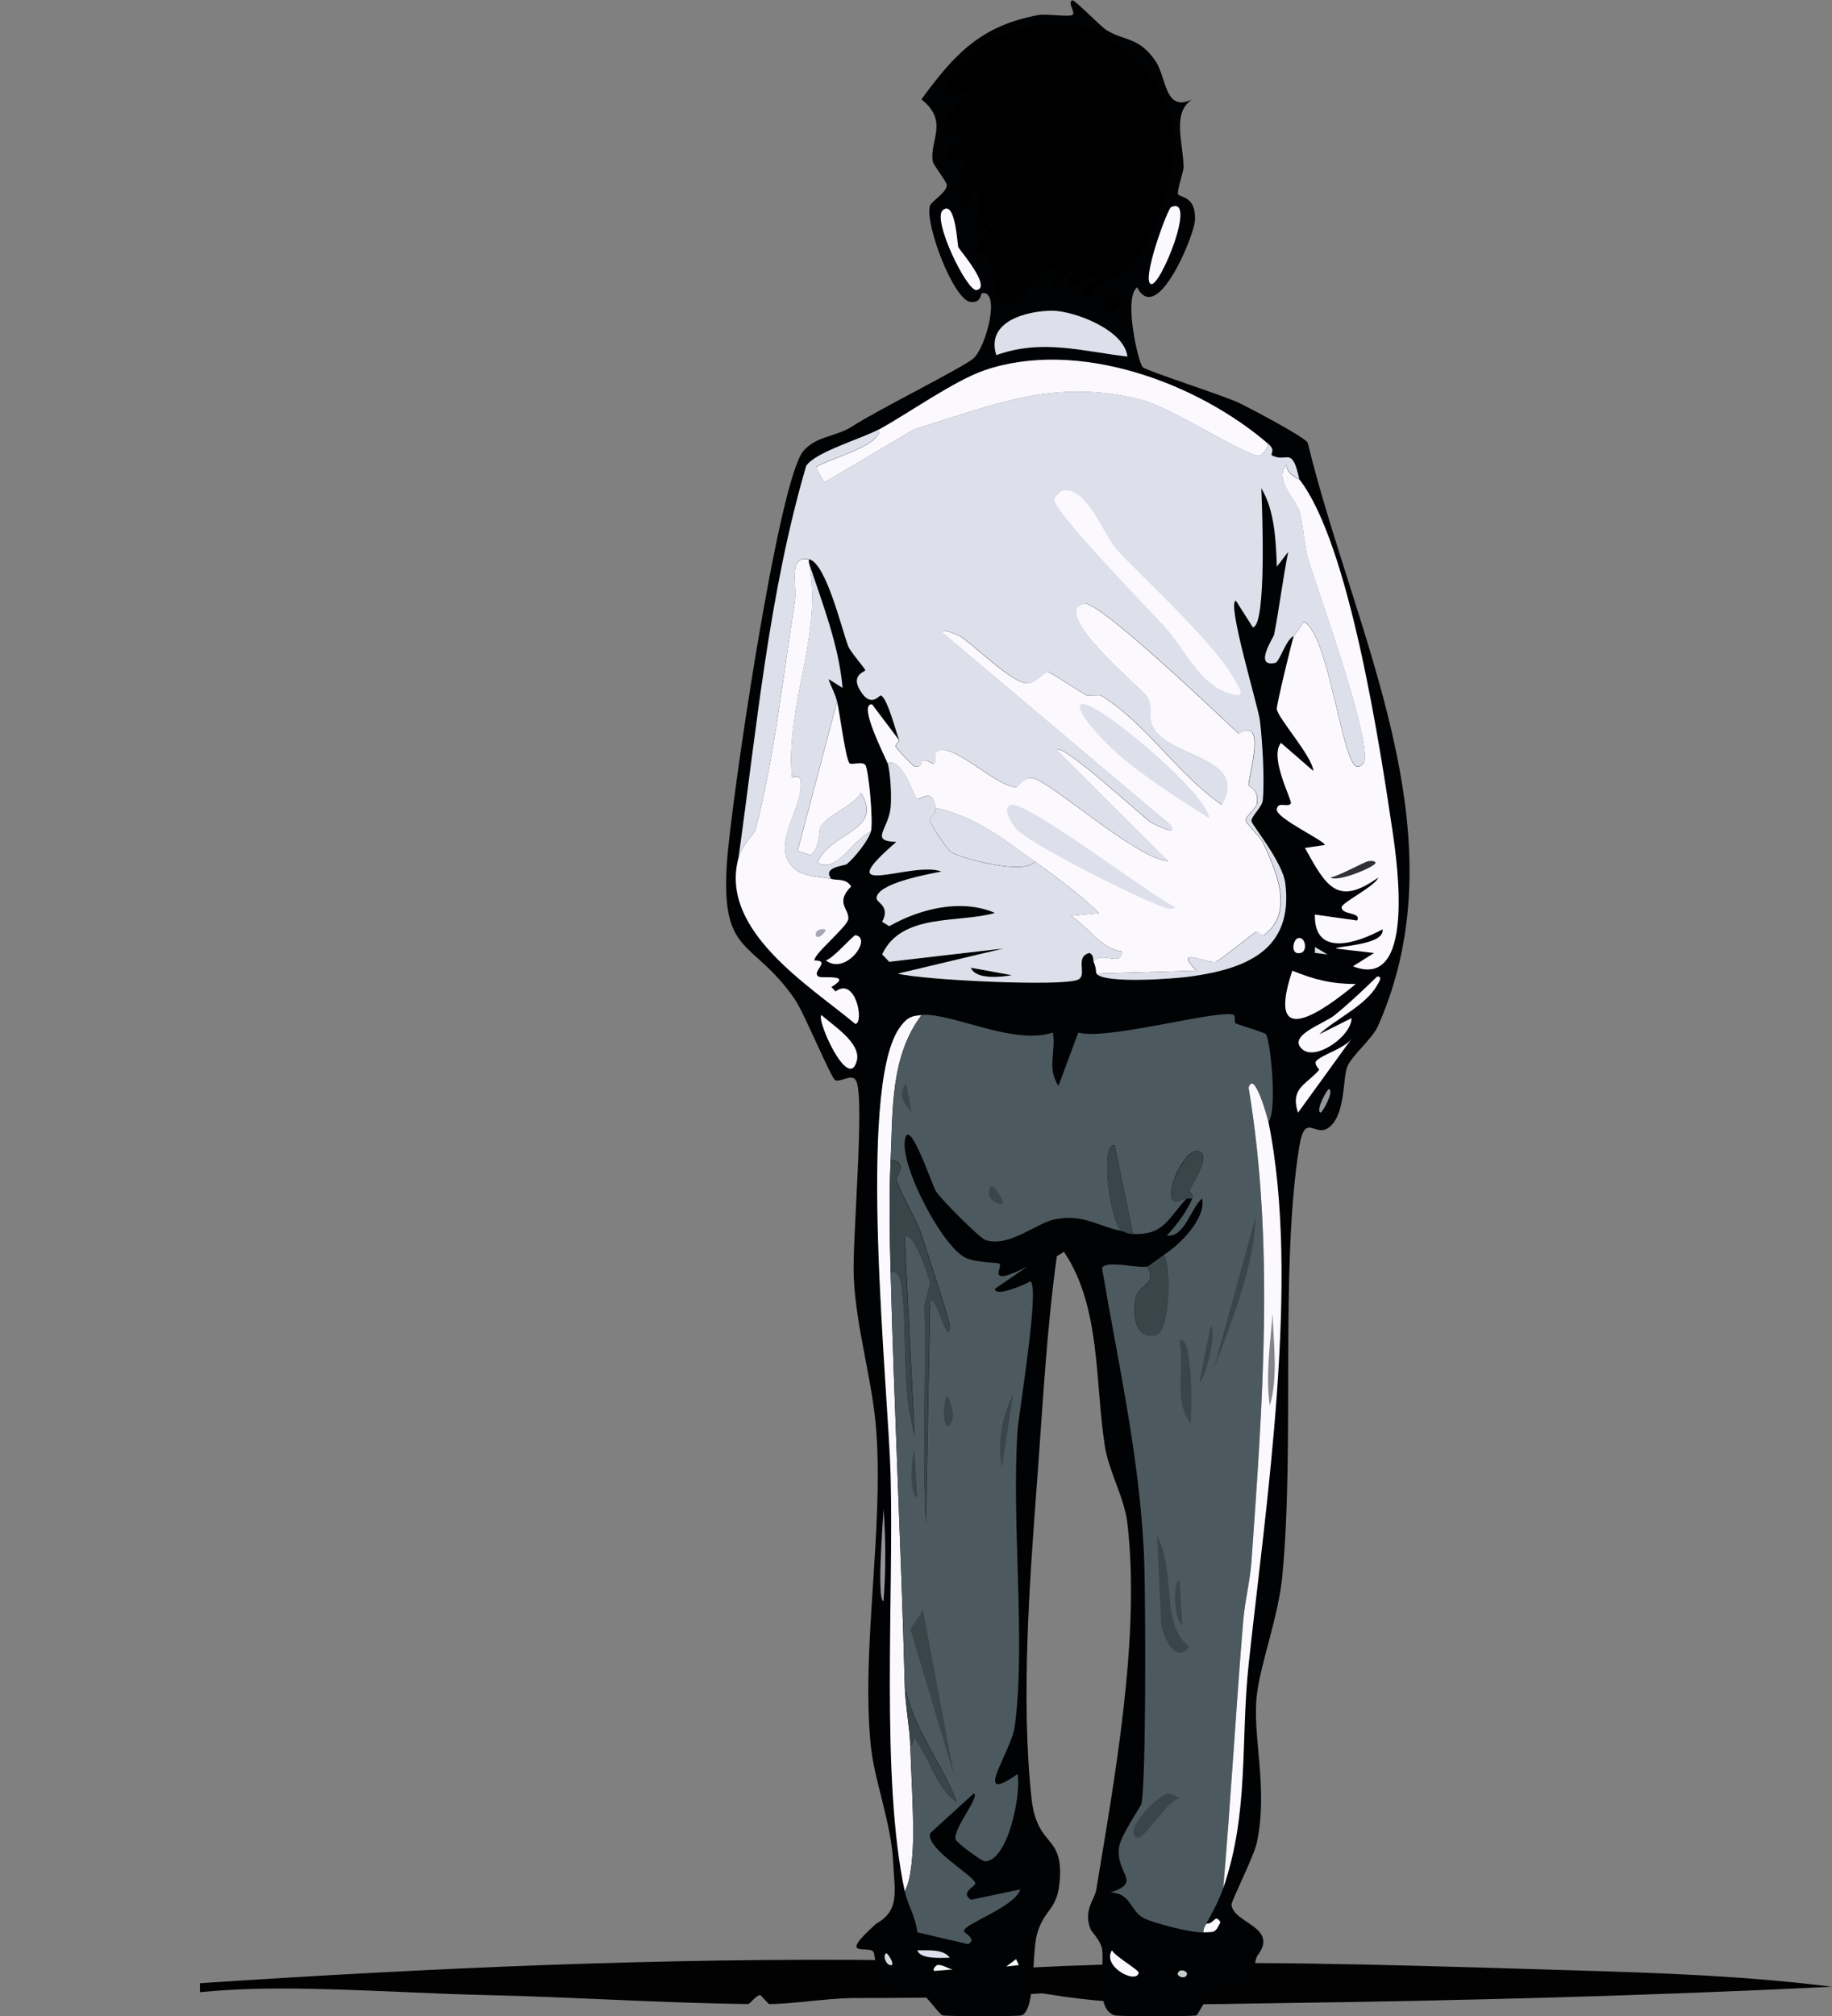 <?xml version="1.0" encoding="UTF-8"?>
<svg id="Layer_2" data-name="Layer 2" xmlns="http://www.w3.org/2000/svg" viewBox="0 0 212.16 233.41"><rect x="0" y="0" width="212.16" height="233.41" fill="#808080" stroke="none"/>
  <defs>
    <style>
      .cls-1 {
        fill: none;
      }

      .cls-2 {
        fill: #fbf9fe;
      }

      .cls-3 {
        fill: #949699;
      }

      .cls-4 {
        fill: #020203;
      }

      .cls-5 {
        fill: #323038;
      }

      .cls-6 {
        fill: #c4ceca;
      }

      .cls-7 {
        fill: #d6d9d9;
      }

      .cls-8 {
        fill: #f3f8f5;
      }

      .cls-9 {
        fill: #a7a4b6;
      }

      .cls-10 {
        fill: #4c5a5f;
      }

      .cls-11 {
        fill: #83858c;
      }

      .cls-12 {
        fill: #3a4549;
      }

      .cls-13 {
        fill: #010203;
      }

      .cls-14 {
        fill: #dddfea;
      }
    </style>
  </defs>
  <g id="Layer_1-2" data-name="Layer 1">
    <g>
      <g>
        <path class="cls-4" d="M127.81,229.07c.02.54-1.24.95-3.26,1.26-.38.06-.79.11-1.23.16-.81.1-1.7.19-2.65.26-2.58.2-5.58.33-8.53.41-.46.01-.92.02-1.38.03-5.82.13-11.13.09-12.14.11-3.14.06-6.93.7-9.56.69-.06,0-.96-1.03-1.01-1.03-.53,0-1.15,1.03-1.43,1.03-9.7-.1-20.03-.8-30-1.03-6.31-.14-12.62-.53-18.92-.69-3.83-.1-7.69-.13-11.53.11-1,.06-2.01.14-3.01.24v-1.04c26.9-1.78,53.84-2.98,80.78-2.66,2.05,0,4.11.04,6.17.09.25,0,.49.01.73.01.36.01.72.02,1.07.02,1.57.04,3.13.08,4.69.13h.13c.35.3.31.5.03.66t-.02.01c-.86.43-3.79.34-4.38.59-.08.04-.12.08-.11.12h15.05l.1.1.41.42Z"/>
        <path class="cls-4" d="M212.16,229.99c-21.38,1.05-42.8,1.61-64.17,1.9-8.85.11-17.35.51-26.65-1.04-.22-.04-.44-.07-.67-.1-2.65-.38-5.41-.45-8.08-.93-.29-.29-.37-.85-.26-1.27,0-.04.01-.08.03-.12.05-.14.12-.26.23-.33.19-.13,2.29-.21,4.15-.26h.02c.16-.01.31-.01.46-.01,1.05-.03,1.95-.05,2.29-.07.93-.05,1.86-.09,2.8-.13.77-.04,1.54-.07,2.31-.09.46-.02.92-.04,1.38-.05,2.31-.09,4.63-.14,6.97-.18,16.48-.29,33.36.31,49.59.79,9.85.29,19.8.65,29.6,1.89Z"/>
        <path class="cls-1" d="M30.62,230.51l-30.62,1.38,11.7-2.07c3.82.1,7.64.28,11.46.43,1,.05,2.01.09,3.01.13,1.48.05,2.97.1,4.45.13Z"/>
      </g>
      <g id="Generative_Object" data-name="Generative Object">
        <path class="cls-13" d="M145.58,226.45c-.61,1.46.1,1.94,0,2.23-.48,1.44-3.72,1.05-4.73,1.54-.91.44-2.11,3.02-2.29,3.08-.45.15-9.01.14-9.47,0-2.39-.73-1.13-5.83-1.47-7.71-.17-.95-1.22-1.99-1.31-2.23-.91-2.18.46-3.45.65-4.62,2.07-12.62,5.16-29.3,3.59-42.48-.35-2.93-2.16-5.95-2.61-8.91-1.14-7.4-.45-16.12-4.73-22.44l-.82.51c-1.2,8.65-1.63,17.32-2.29,26.04-.85,11.45-1.89,25.11-.65,36.66.64,5.95,3.78,4.08,3.26,9.76-.29,3.28-1.78,3.08-2.61,6-.63,2.2-.15,8.86-1.8,9.42-.43.15-8.7.13-9.14,0-.4-.12-1.91-2.3-2.29-2.4-1.29-.35-2.57.89-3.92,0s-1.62-4.77-1.8-4.97c-.66-.75-4.25.86.33-3.25,2.78-1.52,2.1-3.87,1.96-7.02-.2-4.63-2.2-9.48-2.61-13.7-1.09-11.18,1.49-24.56.65-36.31-.41-5.76-2.35-11.89-2.61-17.81-.19-4.15,1.26-20.19.33-22.61-.42-1.09-1.71.05-2.45-.17-.49-.15-3.56-7.73-4.73-9.42-4.88-7.05-8.55-4.81-7.84-15.76.43-6.57,5.89-43.99,8.82-47.62,1.44-1.79,3.84-1.69,5.71-2.91,2.93-1.91,12.92-6.85,14.04-7.88,1.48-1.36,3.14-7.87.98-7.54-.19.03-.04,1.14-1.31,1.03-1.98-.18-5.33-9.03-4.73-11.13.15-.53,1.94-1.52,1.96-2.4,0-.38-1.57-2.34-1.63-2.74-.39-2.45,1.9-4.63-1.31-7.19,3.93-5.4,7-8.55,13.55-9.76.88-.16,3.46.24,3.92,0s-.62-1.45,0-1.71c.24-.1,3.28,3.02,3.92,3.43,2.13,1.34,3.76.75,5.71,3.6,1.3,1.89,1.04,5.99,4.24,4.45-2.35,1.54-1.04,4.89-.98,7.88,0,.37-.78,2.73-.65,3.08.15.41,2.14.15,1.96,3.08-.11,1.76-4.39,12.22-6.69,7.71-1.61,1.18.12,8.73.65,9.25.43.42,9.42,3.3,11.1,4.11,1.25.6,7.48,3.86,8,4.62,5.34,22,18,45.22,8.16,67.49-.71,1.61-3.06,3.42-3.59,4.8-.47,1.2-.24,4.78-1.63,6.51-1.9,2.36-3.19-1.8-3.92,2.74-2.24,13.88-.5,34.62-1.96,49.67-.45,4.7-2.49,9.99-2.94,13.7-.58,4.8,1.34,10.71,0,17.13-.34,1.6-2.97,6.8-2.94,7.19.15,2.2,5.63,2.57,2.94,6Z"/>
        <g>
          <g>
            <path class="cls-2" d="M146.89,51.39c-.06.53-.77,1.4-1.14,1.37-1.82-.15-10.25-5.67-13.71-6.51-10.12-2.46-16.66.57-26.12,3.43l-10.45,6.17-.98-1.71c.75-.85,7.62-2.42,7.35-4.45,3.38-1.85,8.73-5.67,12.24-6.85,10.73-3.63,24.53,1.41,32.81,8.56Z"/>
            <path class="cls-14" d="M96.94,81.19l-4.57,17.3,1.47.51c1.11-.7,1.04-3.11,1.14-3.25,1.07-1.57,3.6-2.29,4.73-3.94,2.67,4.39-3.59,4.5-5.06,8.05,2.32,1.29,4.04-2.68,6.2-3.6-.29,1.07-1.92,3.07-2.78,3.77-.27.22-2.88.32-1.8,1.71-.68-.19-3.03-.21-4.08-1.03-3.45-2.66,1.13-7.36.49-10.45-.16-.76-.96-.1-.98-.34-.77-8.44,3.66-16.55,1.96-24.84,1.56,4.75,3.48,9.54,3.92,14.56l-1.63-1.03c.29.9.75,1.63.98,2.57Z"/>
            <path class="cls-2" d="M96.94,81.19c.29,1.17,1.01,6.91,1.47,7.19.29.18,1.42-.26,1.8.17s.95,6.61.65,7.71c-2.16.91-3.88,4.89-6.2,3.6,1.47-3.56,7.74-3.66,5.06-8.05-1.14,1.65-3.66,2.37-4.73,3.94-.1.15-.03,2.55-1.14,3.25l-1.47-.51,4.57-17.3Z"/>
            <path class="cls-14" d="M121.91,35.97c2.44.02,8.3,2.18,8.65,5.31-5.28-.62-9.87-2.07-15.18-.17-1.27-4,3.73-5.16,6.53-5.14Z"/>
            <path class="cls-2" d="M149.66,112.37c2.56,1.04,4.56,1.54,7.35,1.54-3.76,3.12-10.53,7.97-7.35-1.54Z"/>
            <path class="cls-2" d="M159.46,113.06c.78-.11.14.78,0,1.03-1.34,2.35-4.79,3.86-6.69,5.65l3.75-1.88c.01,2.06-4.14,5-5.71,3.6-1.77-1.58,2.48-2.92,3.75-3.94,1.7-1.37,3.32-2.93,4.9-4.45Z"/>
            <path class="cls-2" d="M135.62,23.98c3.04-1.38-1.18,9.08-2.29,8.91-1.26-.2,1.87-8.72,2.29-8.91Z"/>
            <path class="cls-2" d="M109.18,24.33c1.48-1.25,1.69,4.05,1.8,4.28.15.34,3.92,4.66,2.12,4.97-1.12.19-5.18-8.18-3.92-9.25Z"/>
            <path class="cls-2" d="M156.52,120.25l-6.2,8.56c-.97-2.91,1.07-3.29,2.45-4.97.03-.04-.66-.68-.33-1.03.71-.76,3.32-1.46,4.08-2.57Z"/>
            <path class="cls-2" d="M95.14,117.51c1.24,1.14,4.64,3.23,4.08,5.31-.98,3.64-4.78-4.97-4.08-5.31Z"/>
            <path class="cls-2" d="M99.06,108.26c2.05.3-1.12,4.73-3.43,2.91.76-.11,3.21-2.94,3.43-2.91Z"/>
            <path d="M128.77,33.92c1.61-.14.76,2.55-.65,2.06-1.17-.41.41-2.03.65-2.06Z"/>
            <path class="cls-2" d="M150.32,108.6c.86-.22,1.14,1.5.33,1.71-1.28.33-.92-1.56-.33-1.71Z"/>
            <path class="cls-3" d="M153.91,126.07c.6.2-.62,2.52-.98,2.74-.63-.22.79-2.8.98-2.74Z"/>
            <polygon class="cls-14" points="152.28 109.63 153.74 110.49 152.28 110.31 152.28 109.63"/>
            <g>
              <path class="cls-14" d="M146.89,51.39c.97.84.05,1.17.49,1.37,1.75.79,2.24-1.17,3.1,2.74-.07-.09-1.53-.63-1.47-1.71-1.57,1.55,1.11,4.13,1.47,5.31.45,1.5.58,4.17.98,5.48,1.17,3.82,7.35,20.82,6.53,23.64-.07.24-.51.55-.82.51-1.74-.2-3.29-15.49-6.2-16.79-.12.41-1.1,1.62-1.14,1.71-.83.23-1.67,2.98-2.12,3.08-2.6.59-.23-2.93-.16-3.25.61-3.15,1.01-6.43,1.63-9.59l-1.31,1.71c-.11-2.98-.24-6.49-1.8-9.08.09,2.02.65,15.94-.98,16.1l-1.96-3.08c-1.11.13,2.58,12.25,2.78,13.87.29,2.4.56,6.91.33,9.25-.08.77-1.36,1.85-1.31,2.4.04.42,3.61,4.72,3.92,7.19.98,7.85-4.72,9.91-10.94,10.79-2,.28-10.08.87-10.94-.34l11.59-.34c-2.74-2.88,1.1-.81,2.29-1.03.28-.05,4.12-3.12,4.57-3.43.32-.22.67.57.98.34,3.59-2.66,1.36-7.53-.16-10.79-.15-.31-1.94-2.24-1.96-2.4-.06-.6,1.2-1.41,1.31-2.06.26-1.63-.98-1.94-.98-2.06.04-1.32,2.15-8.02-1.14-6-2.18-2.02-16.29-15.54-17.96-15.07-3.99,1.13,6.98,10.1,7.35,10.79.86,1.65.03,2.1.65,3.43,1.77,3.73,11.22,3.46,8,9.08-5.11-3.51-8.75-9.45-14.04-12.68-.07-.04-1.53.05-1.63,0-.68-.34-4.31-2.78-4.57-2.74-.14.02-1.54,1.4-2.29,1.37-1.86-.08-6.2-4.54-7.84-5.48-.1-.05-2.07-.96-2.12-.51l26.61,22.44c.91,1.35-2.05-.2-2.29-.34-.86-.52-10.39-9.38-10.94-8.39l12.9,12.85c-3.54-.15-13.72-9.31-15.67-9.59-1.25-.18-1.53,1.04-1.96,1.03-2.31-.04-7.53-5.44-9.14-4.11-.39.32.07,1.1-.33,1.37-.24.17-.66-.5-1.31-.34-.27.07.15.82-.98.69-.15-.02-2.06-2.08-2.12-2.23-.16-.41.42-.61.33-.86-.37-.94-1.35-4.85-2.12-5.14-.12-.05-1.01,1.31-2.12-.17-1.64-2.19.34-2.56.33-2.74s-1.71-2.12-1.96-2.74c-.74-1.86-2.57-9.72-4.57-10.11-2.46-.47-1.3,2.9-1.63,4.97-1.33,8.28-2.45,18.53-4.57,26.38-.11.42-1.54,1.67-1.96,3.25,2.14-15.21,3.52-30.65,7.84-45.39,1-1.61,6.43-3.16,8.49-4.28.27,2.04-6.6,3.6-7.35,4.45l.98,1.71,10.45-6.17c9.46-2.85,16-5.89,26.12-3.43,3.46.84,11.89,6.36,13.71,6.51.37.03,1.09-.84,1.14-1.37Z"/>
              <path class="cls-2" d="M122.89,56.87c2.84-.94,4.91,5.06,6.37,6.68,3.41,3.77,11.91,11.25,14.04,15.76.16.34.66.68.16,1.2-4.33-.55-6-5.15-8.65-8.05-1.69-1.85-13.02-13.45-12.73-14.73.01-.06.75-.84.82-.86Z"/>
            </g>
            <path class="cls-14" d="M119.79,99.69c-.86,1.73-8.61-.37-9.63-1.03-.46-.3-2.35-3.16-2.45-3.6-.13-.57.74-.68.65-1.54,4.69,1.04,7.74,3.53,11.43,6.17Z"/>
            <g>
              <path class="cls-2" d="M126.97,112.71c-.04-.06-.03-.8-.33-1.37.94-1.34,3.27.67,3.26-1.2-2.36-.3-3.88-2.85-5.88-4.11l3.26-.34c-2.35-2.26-4.88-4.12-7.51-6-3.69-2.64-6.73-5.12-11.43-6.17-.25-2.45-1.75-.89-2.12-1.03s-1.67-4.84-3.43-4.11c-.1-.44-3.53-6.96-1.8-6.85l3.1,4.11c.1.25-.49.45-.33.86.06.15,1.97,2.21,2.12,2.23,1.13.14.71-.62.98-.69.65-.16,1.06.51,1.31.34.39-.27-.06-1.05.33-1.37,1.61-1.33,6.83,4.07,9.14,4.11.43,0,.71-1.21,1.96-1.03,1.95.28,12.14,9.44,15.67,9.59l-12.9-12.85c.55-.99,10.08,7.87,10.94,8.39.24.14,3.19,1.69,2.29.34l-26.61-22.44c.05-.44,2.03.46,2.12.51,1.63.94,5.97,5.4,7.84,5.48.75.03,2.15-1.35,2.29-1.37.26-.04,3.89,2.4,4.57,2.74.1.05,1.56-.04,1.63,0,5.29,3.23,8.92,9.16,14.04,12.68,3.22-5.62-6.23-5.34-8-9.08-.63-1.32.21-1.78-.65-3.43-.36-.69-11.34-9.67-7.35-10.79,1.67-.47,15.78,13.06,17.96,15.07,3.29-2.02,1.18,4.67,1.14,6,0,.11,1.24.42.98,2.06-.1.65-1.37,1.46-1.31,2.06.02.16,1.81,2.08,1.96,2.4,1.52,3.26,3.75,8.13.16,10.79-.31.23-.66-.56-.98-.34-.45.31-4.29,3.38-4.57,3.43-1.18.22-5.02-1.85-2.29,1.03l-11.59.34Z"/>
              <path class="cls-14" d="M117.02,93.19c1.75-.67,16.41,10.64,19.1,11.82-.62.45-1.22.03-1.8-.17-2.51-.87-15.62-7.34-16.81-9.08-.4-.58-1.45-2.2-.49-2.57Z"/>
              <path class="cls-14" d="M125.18,81.54c1.35-.88,14.68,10.27,14.86,13.19-3.45-2.21-8.32-5.27-11.26-8.05-.43-.41-4.57-4.5-3.59-5.14Z"/>
            </g>
            <g>
              <path d="M120.93,2.74c4.24-.41,6.97.85,10.12,3.77,6.36,5.9,5.87,11.19,2.78,19.01-1.98,5.02-2.21,5.08-6.37,7.37-.48.26-2.41,3.12-2.12.86l2.94-2.4-4.73,1.88.98-2.4-3.59,3.43,1.47-2.23c-.26-3.17-4.28,3.53-5.71,3.25-2.5-.48-.75-6.01-3.75-6.34l2.29-3.43c-5.38,5.01.42-2.33-2.78-3.6-.83,5.53-2.23-1.11-.49-3.25-.64-1.33-1.78.9-2.29,0-.9-1.61,1.51-2.13,2.29-2.74-5.49.14-1.11-3.72.65-5.82-7.66,4.03-.38-4.02,1.8-5.31,1.4-.83,4.94-1.9,6.53-2.06Z"/>
              <path d="M127.46,9.25c1.74-1.35,2.97,7.62,3.1,8.05.18.58,1.52.98,1.63,1.37.15.53-3.54,10.64-5.22,8.22-2.08-2.98,3.41-3.27,3.59-5.48.08-.99-2.25-3.15-.98-4.45-2.18-.29,1.08,2.51-2.45,3.25-5.86,1.24-3.87-9.25-1.96-9.93.9-.32,1.87.39,1.96.34.38-.21-.05-1.08.33-1.37Z"/>
            </g>
            <g>
              <path class="cls-2" d="M150.48,55.5c5.8,7.43,9.36,31.13,10.77,40.6.63,4.21,2.6,18.6-4.57,15.76l2.45-1.54-4.41-.51c0-.32,5.67-.37,5.39-2.23-2.85,1.55-7.94,3.35-7.84-1.71l4.9.69c.53-1.01-1.8-.6-1.8-1.54,0-.53,3.9-2.43,4.24-3.43-4.73,3.36-6.01,1.05-8.49-3.43l2.29-.34c.23-.37-5.66-3.1-5.55-4.11s1.23-.17,1.63-.69c.22-.28-2.56-5.38-1.14-7.02l3.75,3.25c-.13-1.72-4.16-6.16-4.24-7.19-.04-.43,1.79-8,1.96-8.39.04-.1,1.02-1.3,1.14-1.71,2.92,1.29,4.46,16.59,6.2,16.79.31.04.75-.27.82-.51.82-2.82-5.36-19.81-6.53-23.64-.4-1.31-.53-3.98-.98-5.48-.36-1.18-3.04-3.76-1.47-5.31-.07,1.08,1.4,1.62,1.47,1.71Z"/>
              <path class="cls-5" d="M158.48,99.69c.28-.03.63-.09.82.17.15.4-4.44,2.35-5.22,1.71.91-.11,3.94-1.83,4.41-1.88Z"/>
            </g>
            <g>
              <path class="cls-14" d="M108.36,93.53c.09.86-.78.97-.65,1.54.1.44,1.98,3.3,2.45,3.6,1.02.66,8.77,2.76,9.63,1.03,2.62,1.88,5.16,3.74,7.51,6l-3.26.34c1.99,1.26,3.52,3.81,5.88,4.11,0,1.87-2.32-.14-3.26,1.2-.1-.19.05-.78-.49-1.03-1.77.43-.2,2.54-1.31,3.08-1.72.84-17.87.07-20.9-.69l12.24-2.91-13.22,1.54-.82-.86c2.23-4.85,8.96-3.59,13.06-4.8-3.9-1.67-8.65-.5-12.24,1.54l-.82-.51c.98-1.84-.67-2.2-.65-2.74.04-1.74,6.14-2.81,7.51-3.08-3.39-1.28-13.31,3.55-5.22-3.43-3.2-.1-.85-1.44-.65-4.11.1-1.37-.02-3.66-.33-4.97,1.76-.73,3.05,3.96,3.43,4.11s1.88-1.43,2.12,1.03Z"/>
              <path class="cls-13" d="M112.44,112.03l4.73.86c-1.1.21-4.19.56-4.73-.86Z"/>
            </g>
            <g>
              <path class="cls-2" d="M93.67,64.75v.34c1.7,8.29-2.73,16.4-1.96,24.84.02.24.82-.41.98.34.64,3.09-3.94,7.79-.49,10.45,1.06.81,3.4.84,4.08,1.03s1.68-.1,2.29.86c-1.9,1.94-.21,2.58-.33,3.77-.09.91-4.03,4.05-3.92,4.8,2.01.03-.44,1.32.49,1.88.37.23,4.05-.35,1.47,1.2l.49.51c2.32-1.75,3.34,3.61,2.29,3.77-5.29-4.42-15.77-10.78-13.55-19.18.42-1.59,1.84-2.83,1.96-3.25,2.12-7.85,3.25-18.09,4.57-26.38.33-2.06-.83-5.44,1.63-4.97Z"/>
              <path class="cls-9" d="M95.14,107.57c.19,0,.41-.06.49.17-1.25,1.71-1.63-.12-.49-.17Z"/>
            </g>
          </g>
          <g>
            <path class="cls-2" d="M106.73,117.51c-3.62,4.75-3.33,10.97-3.59,16.79-.19,4.33-.11,8.67,0,13.02.42,15.91,1.21,31.64,1.63,47.62.07,2.53.59,5.11.65,7.19.1,3.43.35,7.03.33,10.45-.01,1.48-.17,5.09-.98,6.34-2.79-13.16-1.25-33.98-1.63-48.13-.28-10.21-3.91-44.55.98-51.73.8-1.17,1.34-1.49,2.61-1.54Z"/>
            <path class="cls-12" d="M132.85,146.63c.12-.03,1.6-1.15,1.96-1.37.88,1.47.67,8.77-.82,9.25-2.55.83-2.87-2.52-2.45-4.28.37-1.54,2.52-1.56,1.31-3.6Z"/>
            <path class="cls-3" d="M102.32,174.72c.27,3.51.27,7.11,0,10.62-.82,0-.03-9.83,0-10.62Z"/>
            <path class="cls-2" d="M128.77,225.77c.34.67,3.13,2.31,3.1,2.57-.19,1.44-4.3-.68-3.1-2.57Z"/>
            <path class="cls-14" d="M106.24,225.77c1.1.04,3-.21,3.75.86-.82,0-3.44.23-3.75-.86Z"/>
            <path class="cls-2" d="M139.38,223.71c-.08-.42.15-.7.33-1.03.95.07.96-1.2,1.63-.17-.64,1.37-.75,1.09-1.96,1.2Z"/>
            <path class="cls-8" d="M108.53,227.48c.52-.12,1.23.4,1.8.51l-2.12.17c-.33-.17.25-.67.33-.69Z"/>
            <polygon class="cls-8" points="117.67 226.79 117.99 227.48 116.53 227.65 117.67 226.79"/>
            <path class="cls-7" d="M102.65,226.11c.1-.04.88,1.06.65,1.37-.66.18-1.15-1.16-.65-1.37Z"/>
            <path class="cls-6" d="M136.6,228.16c.24-.18,1.05.03.82.51-.26.53-1.52.02-.82-.51Z"/>
            <g>
              <path class="cls-10" d="M146.89,129.84c-.06-.31-1.62-6.09-2.29-3.94,3,18.08,1.63,36.6.33,54.81-.18,2.5-.75,4.4-.98,7.19-.84,10.21-1.41,20.47-2.29,30.66-.54,1.57-1.19,2.7-1.96,4.11-.18.33-.41.6-.33,1.03-1.19.11-5.98-1.11-7.02-1.71-1.53-.9-1.36-2.82-3.75-2.91,3.72-1.25.66-2.03.98-5.14.14-1.42,2.55-4.81,2.61-5.14.56-2.9.47-23.46.33-27.75-.37-11.55-2.98-22.95-4.9-34.26.41-.95,4.19.06,5.22-.17,1.21,2.04-.94,2.06-1.31,3.6-.43,1.77-.1,5.11,2.45,4.28,1.48-.48,1.7-7.78.82-9.25,1.76-1.09,4.92-4.22,4.41-6.51-1.3,1.09-2.05,4.59-4.08,4.28,1.09-1.15,2.34-2.79,2.94-4.28.2-.51-.34-.81-.33-.86.27-.79,2.57-4.09,1.14-4.62s-3.89,4.17-3.1,5.65c.57.46.99-.12,1.63-.17-2.26,2.5-2.69,4.25-6.2,4.11l-2.12-10.28c-1.72-.42-.61,8.78.82,9.93-2.84-.53-4.22-1.96-7.67-1.37-2.05.35-5.49,3.38-8.16,2.4-.63-.23-5.14-4.71-5.71-5.65-.43-.7-3.18-8.97-3.59-5.82s4.33,12.19,7.02,13.53c1.16.58,3.66.55,3.92.69.55.29-1.79,2.88,3.26.34l-3.75,2.57c.02,1.07,3.73-.62,4.08-.86,1.17.45-1.33,15.23-1.47,17.3-.72,10.7.98,24.59-.33,34.26-.38,2.86-5.11,9.28.33,5.48.45,2.28-1.08,9.99-3.75,10.11-.38.02-3.35-2.18-3.43-2.57-.27-1.27,2.85-4.9,2.12-5.31l-5.06,4.62c-.49,1.88,5.23,4.95,5.22,5.82,0,.35-1.8,1.04-.49,1.88l5.71-1.2c-.63,2.03-6.45,3.96-6.53,4.8-.03.28,1.59.91.49,1.54l-5.88-1.37c-.29-2.12-1.08-2.96-1.47-4.8.81-1.25.97-4.86.98-6.34.03-3.42-.22-7.01-.33-10.45.74-.49-.03-1.71.98-.17,1.44,2.18,2.19,5.18,4.41,6.68-1.59-4.39-5.21-8.58-6.04-13.7-.42-15.98-1.21-31.71-1.63-47.62,1.03-.41,1.24,1.32,1.31,1.88.67,5.43-.07,11.62,1.47,16.96l-1.14-22.78c.8-1.5,2.91,4.76,2.94,5.14,0,.14-.66,2.57-.65,2.74.19,8.39-.28,16.8.16,25.18l.49-25.87c.83-.58,1.98,5.38,2.29,3.08.07-.55-2.82-9.26-3.26-10.62-.65-1.98-2.45-4.7-2.94-6.51-.04-.15,1.43-2.03-.65-2.23.26-5.81-.03-12.03,3.59-16.79,3.76-.16,10.59,3.57,15.18,2.06.39,2.23-.73,4.11.65,6.17l2.29-6.17c3.24.95,16.04-2.67,17.96-2.06.33.11,0,.9.33,1.03.53.2,3.31,1.05,3.43,1.2.54.67,1.34,8.83.33,10.11Z"/>
              <g>
                <path class="cls-12" d="M131.22,142.86c-.76-.03-.91-.27-1.31-.34-1.43-1.16-2.54-10.35-.82-9.93l2.12,10.28Z"/>
                <path class="cls-12" d="M138.07,138.75c-.22,0-.44-.02-.65,0-.64.05-1.06.63-1.63.17-.79-1.49,1.73-6.16,3.1-5.65s-.87,3.84-1.14,4.62c-.01.04.53.35.33.86Z"/>
                <path class="cls-12" d="M103.14,147.31c-.11-4.35-.19-8.69,0-13.02,2.08.19.61,2.08.65,2.23.48,1.81,2.29,4.53,2.94,6.51.45,1.36,3.34,10.07,3.26,10.62-.31,2.3-1.46-3.66-2.29-3.08l-.49,25.87c-.44-8.38.03-16.79-.16-25.18,0-.18.66-2.6.65-2.74-.03-.38-2.14-6.64-2.94-5.14l1.14,22.78c-1.54-5.34-.79-11.53-1.47-16.96-.07-.57-.27-2.29-1.31-1.88Z"/>
                <polygon class="cls-12" points="106.89 186.37 110.49 205.55 105.42 188.59 106.89 186.37"/>
                <path class="cls-12" d="M145.42,140.8c-.16,5.67-2.73,12.11-4.9,17.81l4.9-17.81Z"/>
                <path class="cls-12" d="M133.99,177.8c2.25,3.87.33,10.29,3.75,12.85-1.55,1.92-2.79-.63-3.26-2.4l-.49-10.45Z"/>
                <path class="cls-12" d="M105.42,202.13c-.06-2.09-.59-4.67-.65-7.19.83,5.13,4.45,9.31,6.04,13.7-2.22-1.5-2.97-4.5-4.41-6.68-1.01-1.54-.24-.32-.98.17Z"/>
                <path class="cls-12" d="M135.3,207.61c.32-.02,1.01.44,1.47.51-1.48.05-4.24,4.91-5.06,4.62-1.86-.64,2.45-5.05,3.59-5.14Z"/>
                <path class="cls-12" d="M136.6,155.19c.9-.43,1.06,2.06,1.14,2.57.3,1.91.26,5.03.16,7.02-2.03-2.53-.7-6.55-1.31-9.59Z"/>
                <path class="cls-12" d="M117.34,161.36l-1.31,8.56c-.56-2.98-.01-5.91,1.31-8.56Z"/>
                <path class="cls-12" d="M136.6,182.94l.33,5.14c-1.03-.4-1.11-5.14-.33-5.14Z"/>
                <path class="cls-12" d="M140.2,153.48c.84.75-.78,6.65-1.31,6.51l1.31-6.51Z"/>
                <path class="cls-12" d="M105.91,167.87l.33,5.48c-1.11-.33-.6-5.48-.33-5.48Z"/>
                <path class="cls-12" d="M109.83,161.7c.33,1.04,1.02,2.48,0,3.43-.76,0-.63-3.58,0-3.43Z"/>
                <path class="cls-12" d="M104.94,125.39l.65,3.43c-.9-1.15-1.66-2-.65-3.43Z"/>
                <path class="cls-12" d="M114.73,137.38c.38-.29,1.79,1.83,1.31,2.06-1.02-.24-1.92-.8-1.31-2.06Z"/>
              </g>
            </g>
            <g>
              <path class="cls-2" d="M146.89,129.84c3.72,18.25-.3,44.33-2.29,62.86-.95,8.87.08,17.14-2.94,25.87.88-10.19,1.45-20.45,2.29-30.66.23-2.79.8-4.7.98-7.19,1.3-18.21,2.67-36.74-.33-54.81.66-2.15,2.22,3.63,2.29,3.94Z"/>
              <path class="cls-11" d="M147.38,152.11c.1,3.39.65,7.33-.33,10.62-.49-3.54.04-7.1.33-10.62Z"/>
            </g>
          </g>
        </g>
      </g>
    </g>
  </g>
</svg>